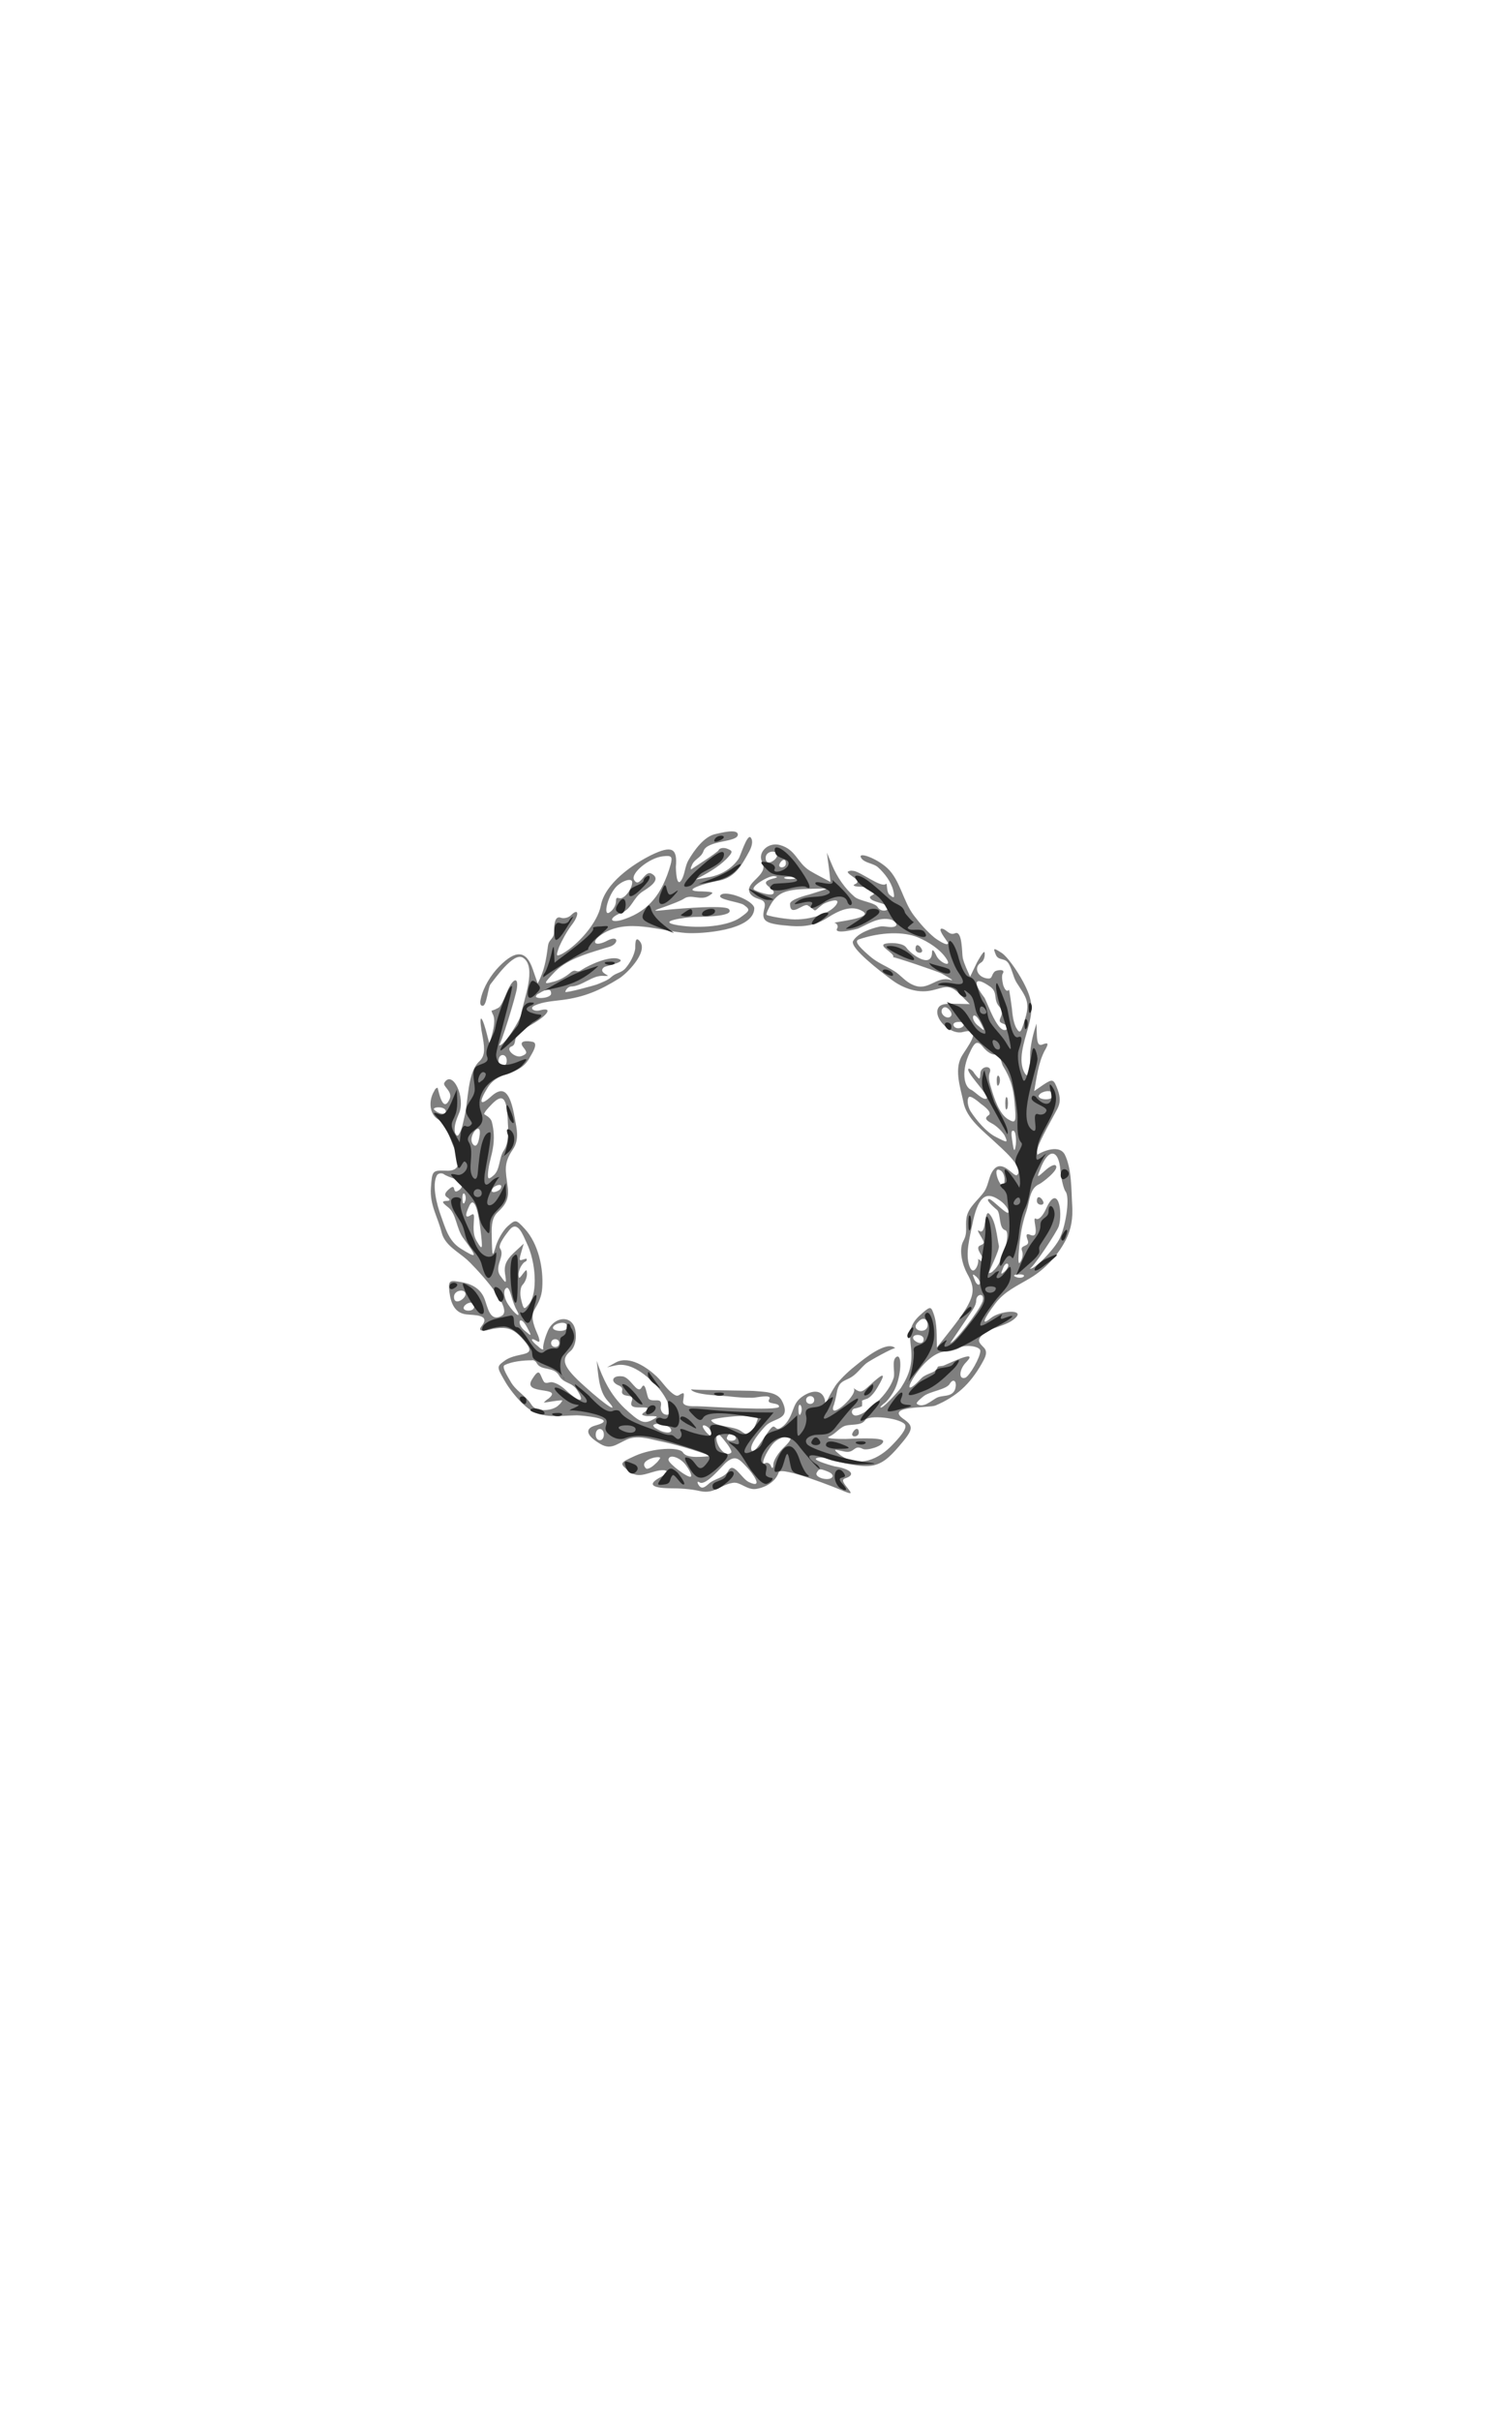 <svg xmlns="http://www.w3.org/2000/svg" xmlns:xlink="http://www.w3.org/1999/xlink" width="80" height="128" version="1.1"><g id="clubart"><g fill="#7F7F7F"><path d="M37.88,44.11c-.62,0.11-1.16,0.88-1.45,1.38c-.19,0.32-.19,0.75-.37,1.05c-.28,0.47-.3-.62-.3-.68c.09-1.01-.21-1.16-1.31-.63c-.98,0.49-2.44,1.49-2.66,2.67c-.18,0.93-1.23,2.09-2.03,2.54c-.34,0.17-.36,0.15-.17-.37c.13-.3,0.41-.82,0.64-1.12c.43-.54,0.41-.97-.02-.54c-.13,0.13-.38,0.19-.54,0.13c-.34-.13-.35,0.46-.35,0.64c.02,0.54-.28,0.44-.33,0.87c-.1,0.76-.19,1.29-.54,1.97l-.26-.75c-.34-1.01-.9-1.05-1.78-.15c-.44,0.45-.83,1.08-.97,1.7c-.02,0.09-.09,0.38,0.1,0.38c.21,0,0.28-.96,0.41-1.14c.21-.25,1.21-1.71,1.71-1.41c.79,0.47,0,2.35-.08,2.98c-.01,0.24-.95,1.79-1.18,1.65c.08,0.05,0.9-2.6,0.95-3.01c.08-.59-.17-.5-.4-.07c-.18,0.34-.28,0.73-.51,1.05c-.06,0.08-.46,0.24-.44,0.2c.02,0.05,0.03,0.1,0.05,0.15c.26,0.39-.06,1.21-.15,1.63l-.19-.73c-.28-.99-.39-.75-.17,0.36c.13,0.71,0.09,1.01-.17,1.27c-.64,0.57-.59,2.09-.78,2.87c-.08,0.31-.14,0.78-.34,1.04c-.08,0.1-.17-.1-.18-.14c-.07-.32,0.09-.71,0.21-1c.38-.84-.34-2.34-.77-1.63c-.11,0.19,0.46,0.45,0.28,0.86c-.38,0.85-.61-.58-.64-.6c-.08,0.02-.14,0.08-.17,0.17c-.34,0.54-.24,1.27,0.21,1.51c.44,0.24,0.65,1.14,0.87,1.58c.32,0.63,0.31,1.19-.49,1.13c-.69-.02-.71,0-.77,0.9c-.07,0.92,0.36,1.53,0.57,2.38c.17,0.66,0.84,0.99,1.33,1.42c.29,0.25,2.49,2.53,1.87,2.96c-.65,0.39-.76-.43-.93-.87c-.23-.61-.77-.84-1.39-.92c-.47-.09-.54-.02-.47,0.56c.07,0.56,0.27,1.1,0.89,1.17c.38,0.05,1.31-.01,0.82,0.61c-.35,0.42,0.44,0.19,0.62,0.15c.65-.1,1-.04,1.46,0.45c1.1,1.17-.12,0.69-.88,1.25c-.41,0.3-.41,0.32,0,1.03c.21,0.39,0.68,0.99,1.05,1.31c.8,0.77,1.73,0.56,2.77,0.54c.26,0,2.29,0.18,1.02,0.53c-.58,0.15-.54,0.5,0.13,0.92c.63,0.42,0.89,0.11,1.51-.17c.51-.23,1.1-.06,1.62,0.06c.98,0.2,1.91,0.48,2.85,0.82c-.36,0.01-1.29,0.16-1.5-.19c-.19-.32-1.61-.24-2.53,0.17c-.81,0.37-.84,0.39-.39,0.77c.48,0.45,0.94,0.18,1.5,0.04c.46-.12,0.86-.02,0.25,0.31c-.71,0.37-.54,0.58,0.47,0.6c.53,0,1.09,0.03,1.61,0.15c.75,0.16,1.06-.33,1.73-.44c.39-.07,0.75,0.41,1.25,0.32c.48-.08,1.01-.38,1.17-.87c.1-.36,3.14,0.85,3.49,1.01c.39,0.15,0.41,0.13,0.11-.24c-.24-.3-.26-.41-.04-.47c.54-.19,0.24-.49-.6-.62c-.04-.01-1.15-.31-.98-.42c.29-.19,1.24,0.21,1.58,0.27c.39,0.07,0.79,0.15,1.19,0.13c.71-.03,1.15-.51,1.59-1.01c.79-.92,0.83-1.08,0.26-1.48c-1.01-.71,1.39-.57,1.7-.71c1.1-.47,1.81-1.11,2.43-2.19c.12-.23,0.36-.56,0.17-.82C52,71.19,51.69,71,51.84,70.77c.4-.62,1.47-.56,1.95-1.13c.32-.39-.88-.32-1.37,0.08c-.51,0.43-.41,0.09,0.24-.77c.5-.66,1.17-.94,1.85-1.35c.8-.48,1.46-1.2,1.89-2.03c.29-.59,0.37-1.15,0.33-1.81c-.05-.81-.02-1.94-.39-2.69c-.35-.65-1.46-.01-1.45,0.01c-.01-.05-.02-.11-.02-.16c.02-.28,0.17-.62,1.07-2.26c.17-.32,0.17-.62,0.02-1.03c-.21-.56-.26-.58-.75-.26l-.49,0.34c.13-.71,0.21-1.46,0.54-2.11c.24-.41,0.21-.47-.06-.37c-.24,0.11-.32-.02-.34-.47l-.02-.62c-.16,0.49-.28,0.96-.33,1.48c-.02,0.17,0.04,1.68-.29,1.14c-.39-.65-.02-1.69,0.16-2.34c.29-1.06,0.28-1.49-.24-2.48c-.36-.67-.86-1.35-1.13-1.53c-.43-.28-.47-.28-.34,0.04c.12,0.37,0.44,0.21,0.64,0.44c.21,0.24,0.29,0.78,0.47,1.07c.47,0.74,0.74,1,0.47,1.89c-.24,0.8-.28,0.86-.49,0.5c-.15-.3-.19-.68-.22-1.01c-.01-.1-.14-1.03-.16-.99c-.09,0.13-.21,0.02-.3-.24c-.06-.24-.09-.54-.02-.62c.16-.27-.35-.17-.42-.11c-.24,0.21-.07,0.46-.52,0.35c-.45-.13-.58-.6-.21-.82c.13-.07,0.21-.3,0.19-.5c0-.27-.41,0.51-.41,0.5c-.12,0.25-.24,0.5-.36,0.75c-.14-.32-.31-.65-.39-.99c-.05-.23-.01-1.46-.4-1.31c-.32,0.14-.44-.2-.7-.24c-.27-.03,0.23,0.6,0.19,0.56c.04,0.06,0.09,0.13,0.13,0.19c.01,0.25-.69-.25-.71-.27c-.41-.34-.77-.75-1.09-1.17c-.58-.75-.73-1.89-1.42-2.52c-.56-.52-1.61-.9-1.37-.52c.19,0.27,0.63,0.26,0.88,0.48c.35,0.31,0.69,0.76,0.81,1.22c.09,0.41,0.06,0.45-.19,0.24c-.19-.16-.11-.65-.19-.58c-.25,0.25-1.39-.69-1.76-.69c-.1-.02-.19,0-.27,0.05c0,0.18,0.84,0.47,0.38,0.66c-.15,0.06-.02,0.13,0.3,0.13c.22,0.01,0.5,0.05,0.67,0.2c.25,0.23-.22,0.25-.17,0.38c.07,0.22,0.7,0.27,0.88,0.42c.28,0.23-.25,0.41-.46,0.1c-.13-.27-.97-.33-1.24-.57c-.51-.44-.92-1.04-1.18-1.66l-.28-.67c.07,0.52,0.14,1.03,0.19,1.55c-.36-.2-.74-.38-1.1-.6c-.67-.42-.72-1.11-1.56-1.35c-.64-.19-1.24,0.41-.94,0.92c.35,0.72-1.07,1.07-.62,1.68c.33,0.39,0.9,0.13,0.71,0.8c-.15,0.64,0.06,0.77,1.44,0.88c.73,0.05,1.31-.05,1.93-.45c.54-.34,1.25-.71,1.86-.32c.58,0.36-1.59,0.56-1.5,0.6c.13,0.04,0.21,0.19,0.13,0.3c-.19,0.34,1.03,0.04,1.12,0c.56-.25,1.08-.63,1.74-.47c.11,0.03,0.47,0.29,0.15,0.38c-.22,0.06-.51-.06-.76-.01c-.45,0.1-1.16,0.34-1.4,0.76c-.15,0.24,0.62,0.99,1.99,2.02c.55,0.42,1.25,0.71,1.95,0.63c.78-.09,1.04-.5,1.69,0.15l0.54,0.54l-.81-.02c-.62-.02-.83,0.06-.9,0.34c-.11,0.56,0.75,1.31,1.33,1.16c1.18-.31,0.17,0.87-.07,1.32c-.37,0.71-.04,1.64,0.11,2.36c.15,0.9,1.09,1.58,1.71,2.17c.21,0.21,1.57,1.33,1.13,1.71c-.15,0.13-.68-.74-1.14-.38c-.36,0.31-.33,0.86-.59,1.25c-.3,0.44-.85,0.82-.94,1.38c-.08,0.49,0.08,0.79-.17,1.24c-.26,0.48-.04,1.28,0.2,1.72c.54,0.95,0.41,1.38-1.11,3.29l-.49,0.62c-.02-.6,0.03-1.27-.19-1.83c-.13-.37-.19-.34-.73,0.15c-.55,0.51-.54,0.96-.45,1.68c.09,0.86-.07,1.42-.54,2.15c-.03,0.06-1.08,1.26-1.08,0.99c.05-.05,0.11-.1,0.16-.15c.15-.08,0.43-.43,0.6-.77c.34-.69,0.41-1.91,0.09-1.72c-.28,0.18-.05,0.83-.15,1.12c-.19,0.57-.62,1.06-1.07,1.44c-.25,0.21-.57,0.5-.9,0.54c-.21,0.03-.34-.23-.13-.36c.15-.03,0.29-.07,0.43-.13c.01-.1,0.01-.2,0-.3c.1-.04,0.2-.08,0.3-.11c.22-.13,0.39-.37,0.52-.59c.47-.79,0.36-.82-.41-.11c-.42,0.38-.48,0.43-.87,0.14c.35,0.27-1.27,1.75-1.06,0.98c.06-.13,0.15-.52,0.21-.86c.12-.43,0.29-.46,0.64-.63c.36-.18,0.58-.52,0.88-.78c.15-.13,1.49-.87,1.55-.81c-.44-.44-1.7,0.6-2.01,0.85c-.4,0.31-.77,0.65-1.09,1.04c-.1,0.12-.67,1.06-.55,1.15c-.05-.09-.07-.19-.07-.29c-.15-.6-.69-.51-1.11-.25c-.57,0.35-.5,0.72-.79,1.23c-.1,0.19-.26,0.37-.44,0.48c-.26,0.17-.26-.1-.41-.06c-.23,0.07-.91,1.44-1.11,1.29c-.25-.28,0.57-1.18,0.74-1.35c.43-.42,1.34-.29,0.86-1.27c-.24-.54-1.01-.51-1.51-.56c-.27-.02-3.3-.04-3.32-.09c.12,0.31,1.66,0.34,1.93,0.37c.44,0.05,0.89,0.09,1.34,0.08c.17,0,1.01-.2,0.88,0.06c-.22,0.33,0.51,0.16,0.51,0.41c0,0.25-3.94-.02-4.35-.02c-.16,0-.63,0.03-.72-.17c-.04-.08,0.1-.53-.01-.52c-.21,0.04-.23,0.22-.46,0.08c-.38-.24-.62-.67-.94-.97c-.5-.47-1.43-1.12-2.15-.74l-.47,0.26l0.49-.11c.64-.13,1.41,0.3,2.21,1.18c.62,0.71,0.86,1.59,0.36,1.42c-.15-.04-.26-.26-.21-.45c.08-.5-.42-.16-.64-.37c-.12-.12-.17-1.01-.39-.59c-.23,0.37-.58-.56-1.01-.6c-.56-.07-.66,0.3-.17,0.49c.33,0.17,0.03,0.31,0.21,0.46c.18,0.15,0.61-.02,0.45,0.38c-.18,0.49,0.68,0.22,0.86,0.36c.11,0.09-.38,0.25-.29,0.35c.11,0.05,0.24,0.07,0.36,0.06c.51,0,0.51,0.02,0.09,0.24c-.39,0.17-.6,0.08-1.39-.65c-.76-.73-1.15-1.55-1.48-2.51c.09,0.68,0.09,1.57,0.58,2.11c.66,0.73-.04,0.3-1.2-.75c-1.16-1.03-1.31-1.44-.75-1.89c.19-.17,0.3-.54,0.26-.95c-.08-1.01-1.15-.9-1.48-.09c-.17,0.39-.26,0.79-.24,0.9c.04,0.11-.09,0.08-.26-.09c-.41-.32-.45-.51-.09-.3c.17,0.11,0.19,0.04,0.09-.26c-.16-.38-.45-.96-.21-1.37c.23-.4,0.39-.7,0.42-1.18c.07-1.03-.2-2.32-.92-3.11c-.47-.51-.49-.51-.92-.13c-.23,0.21-.51,0.69-.62,1.05c-.17,0.6-.19,0.58-.21-.45c-.01-.44-.05-1.01,0.3-1.34c.45-.42,0.63-.73,0.54-1.38c-.11-.84-.23-1.22,0.28-1.96c.35-.52,0.2-1.1,0.09-1.68c-.24-1.38-.6-1.7-1.24-1.12c-.62,0.56-.68,0.32-.17-.49c.6-.92,1.68-.55,2.21-1.57c.06-.12,0.49-.73,0.17-.82c-.29-.07-.82-.09-.5,0.3c.21,0.26,0.19,0.34-.11,0.45c-.32,0.13-.89-.38-.53-.51c.24-.08,0.15-.34,0.26-.5c.18-.29,0.52-.5,0.81-.66c.9-.52,1.13-.94,0.43-.75c-.29,0.08-.6-.11-.26-.26c.44-.2,0.98-.23,1.45-.29c1.16-.15,1.98-.5,2.98-1.12c.41-.24,1.56-1.39,1.14-1.96c-.3-.4-.25,0.26-.26,0.37c-.06,0.37-.28,0.76-.52,1.04c-.22,0.25-.51,0.23-.75,0.46c-.19,0.18-.5,0.28-.73,0.38c-.14,0.06-1.73,0.49-1.7,0.4c.04-.15,0.17-.26,0.28-.28c.62,0,1.16-.64,1.8-.56c.06,0,0.12,0,0.17,0c.03-.05-.53-.21-.19-.47c.07-.05,1.09-.25,0.83-.4c-.44-.26-1.64,0.29-2.03,0.55c-.31,0.22-.27-.14-.64,0.19c-.25,0.2-.58,0.38-.9,0.45c-.49,0.13-.47,0.09,0.15-.56c.72-.72,1.93-1.01,2.89-1.31c.45-.15,0.48-.61-.09-.34c-.71,0.39-.98,0.11-.32-.32c1.33-.87,3.05-.16,4.46-.06c.75,0.05,3.56-.12,3.59-1.3c0-.41-1.5-.99-1.78-.71c-.24,0.24,0.99,0.36,1.22,0.52c.36,0.26,0.34,0.3-.21,0.69c-.64,0.43-2.06,0.58-3.26,0.39c-1.28-.21,0.44-.42,0.82-.44c.14-.01,2.26,0.02,1.86-.42c-.15-.15-1.33-.13-3.04,0.02c-1.07,0.11-1.07,0.11-.32-.15c.41-.15,0.86-.32,1.01-.43c.37-.24,0.86,0.13,1.28-.13c.32-.19,0.28-.21-.32-.24c-1.39,0,0.34-.48,0.76-.55c.94-.14,1.29-.79,1.72-1.58c.17-.32,0.19-.6,0.06-.73c-.18-.18-.54,1-.63,1.13c-.35,0.52-.92,0.85-1.53,0.97l-.75,0.13c.59-.31,1.17-.62,1.65-1.1c.34-.37,0.34-.41,0-.54c-.19-.06-.39-.02-.43,0.09c-.04,0.11-1.46,1.01-1.46,1.02c-.02-.07,0-.14,0.04-.2c.12-.36,0.49-.4,0.62-.77c.2-.6,1.82-.45,1.82-.88C39.02,43.8,38.05,44.08,37.88,44.11 M41.11,45.29c-.08,0.25-.6,0.54-.6,0.09C40.51,44.96,41.21,44.94,41.11,45.29 M35.48,45.74c-.45,1.57-1.18,2.43-2.4,2.86c-.83,0.3-.96-.04-.15-.34c.49-.21,0.58-.77,1.05-1.09c.27-.18,1.07-.63,0.51-.95c-.39-.25-.64,0.82-.94,0.32c-.21-.34,0.81-1.18,1.54-1.25C35.55,45.24,35.59,45.31,35.48,45.74 M41.58,45.67c0,0.28-.48,0.27-.32,0C41.36,45.47,41.58,45.36,41.58,45.67 M40.9,46.47c-.87,0.23,0.04,0.47,0.04,0.73c0,0.29-.95-.06-1.05-.15c-.17-.15,0.71-.71,1.05-.71C41.18,46.36,41.16,46.41,40.9,46.47 M42.08,46.47c-.15,0.04-.41,0.04-.54,0C41.24,46.34,42.34,46.34,42.08,46.47 M33.45,46.66c0,0.29-.28,0.73-.55,0.84c-.17,0.07-.31-.15-.31,0.17c0,0.21-.14,0.44-.3,0.56c-.41,0.34-.17-.77,0.28-1.29C32.89,46.58,33.45,46.41,33.45,46.66 M42.83,47.31c-.15,0.04-1.03,0.26-1.03,0.5c0,0.75,0.71-.06,0.94,0.08c.55,0.34,0.21,0.38,0.8-.06c.1-.08,0.98-.42,0.72,0c-.32,0.52-1.63,0.92-2.61,0.77c-.56-.06-1.03-.17-1.09-.21c-.04-.04,0.09-.34,0.28-.65c.39-.56,0.77-.71,2.14-.73l0.86-.02L42.83,47.31 M48.59,49.59c.54,0.23,1.16,0.62,1.49,1.13c.32,0.49-.36,0.2-.53-.16c-.17-.36-.24-.39-.24-.11c-.08,0.76-1.09,0.04-1.35-.32c-.17-.25-.7-.26-.96-.24c-.78,0.06,0.41,0.53,0.25,0.74c.02-.04,2.33,0.74,2.57,0.86c.47,0.26,0.69,0.41,0.47,0.34c-.76-.23-1.17,0.64-1.99,0.26c-.42-.18-.63-.51-.99-.73c-.47-.29-.91-.44-1.34-.83c-.6-.52-.75-.75-.54-.84C46.6,49.29,47.82,49.26,48.59,49.59 M52.42,52.21c.39,0.31,0.12,0.66,0.45,1.03c.42,0.45-.27,0.74,0.19,0.9c.19,0.06,0.3,0.19,0.24,0.28c-.47,0.43-1.08-1.47-1.22-1.66C51.42,51.91,51.59,51.61,52.42,52.21 M29.16,52.55c0,0.23-.71,0.31-.81,0.17c.02-.08,0.07-.14,0.16-.17C28.93,52.28,29.16,52.28,29.16,52.55 M50.3,53.76c-.19,0.19-.6-.13-.45-.39c.09-.13,0.21-.13,0.36,0.02C50.34,53.52,50.39,53.67,50.3,53.76 M51.89,54.1c.23,0.45,0.23,0.47-.09,0.19C51.27,53.92,51.47,53.3,51.89,54.1 M51.01,54.15c0,0.24-.41,0.32-.54,0.13C50.3,53.99,51.01,54.01,51.01,54.15 M52.08,55.46c.13,0.14,0.35,0.32,0.56,0.32c.34,0,0.31,0.43,0.45,0.64c.35,0.57,0.52,1.1,0.58,1.79c.11,1.14,0.09,1.23-.3,1.01c-.51-.28-.78-1.17-.93-1.68c-.07-.23-.17-.55-.08-.79c.19-.43-.49-.4-.49,0.04c-.02,0.34-.04,0.34-.32-.02c-.06-.12-.16-.2-.28-.25c-.3,0.07,1.08,1.41,0.94,1.58c-.18,0.13-.64-.37-.81-.45c-.45-.17-.51-1.1-.11-1.93C51.59,55.05,51.72,55,52.08,55.46 M26.81,56.1c0,0.4-.43,0.4-.43,0C26.38,55.71,26.81,55.7,26.81,56.1 M55.72,57.93c0,0.33-.89,0.24-.75,0C55.08,57.72,55.72,57.57,55.72,57.93 M26.87,59.39c.03,0.43,0.05,1.08-.21,1.46c-.28,0.4-.18,1.05-.58,1.35c-.26,0.22-.3,0.17-.24-.34c.05-.39,0.18-.75,0.24-1.14c.08-.45,0.06-.95-.06-1.39c-.07-.25-.39-.37-.4-.4c-.03-.08,0.3-.42,0.32-.44C26.59,57.78,26.83,57.99,26.87,59.39 M52.29,59c-.19,0.13-.15,0.24,0.17,0.41c.26,0.13,0.56,0.43,0.69,0.64c.19,0.41,0.17,0.41-.45,0.09c-.5-.24-1.04-.89-1.34-1.35c-.11-.17-.23-.55-.11-.75c.09-.15,0.61,0.31,0.63,0.33C52.34,58.7,52.46,58.9,52.29,59 M23.59,58.79c0,0.11-.15,0.15-.32,0.09c-.13-.04-.23-.12-.32-.21C22.95,58.52,23.59,58.52,23.59,58.79 M25.35,60.21c-.06,0.32-.17,0.47-.3,0.34C24.64,60.14,25.59,59.07,25.35,60.21 M53.75,60.53c-.06,0.43-.11,0.41-.19-.19c0-.03-.1-.49,0.01-.53C53.79,59.73,53.76,60.47,53.75,60.53 M56.11,61.93c.04,0.45,0.17,0.95,0.26,1.08c.24,0.26,0.06,1.68-.28,2.45c-.28,0.62-1.44,1.78-1.61,1.63c.1,0.1,1.46-1.96,1.54-2.23c.23-.76-.05-2.33-.68-.91c-.17,0.37-.38,0.58-.51,0.52c-.3-.21,0.27,1.05-.28,0.86c-.24-.11-.28-.04-.19,0.22c.2,0.45-.44,0.24-.28,0.62c.06,0.17,0.02,0.43-.11,0.6c-.17,0.28-.03-.99-.01-1.13c.07-.56,0.16-1.04,0.35-1.58c.17-.5,0.15-1.2,0.68-1.43c.15-.07,1.08-.77,0.87-.98c-.06-.09-.32,0.04-.56,0.26c-.43,0.39-.45,0.39-.28-.02C55.44,60.72,56.02,60.72,56.11,61.93 M53.15,62.36c0,1.11-.81-.81-.21-.45C53.06,61.97,53.15,62.19,53.15,62.36 M24.09,62.36c.41,0.15,0.47,0.43,0.15,0.62c-.35,0.21-.05-.48-.51-.06c-.21,0.19-.24,0.32-.04,0.43c.15,0.11,0.13,0.17-.09,0.17c-.24,0.02-.21,0.08,0.09,0.32c.48,0.35,0.43,1.16,0.86,1.7c.73,0.99,0.71,1.05-.19,0.49c-.63-.4-.8-1.09-1.04-1.75c-.19-.51-.49-1.61-.2-2.12c.06-.09,0.21-.13,0.34-.07C23.59,62.19,23.87,62.29,24.09,62.36 M26.49,62.87c-.1,0.16-.62,0.32-.43,0C26.15,62.7,26.66,62.53,26.49,62.87 M24.6,63.56c-.06,0.17-.13,0.11-.13-.13c-.02-.24,0.04-.37,0.11-.28C24.64,63.22,24.67,63.41,24.6,63.56 M53.36,64.1c0,0.27-.87-.69-1.03-.68c-.26,0.02,0.42,0.57,0.44,0.59c.19,0.25,0.07,0.96,0.42,1.06c.32,0.11-.15,1.76-.62,2.13c-.06,0.08-.15,0.13-.24,0.14c-.06-.02,0.58-1.23,0.52-1.45c-.1-.46-.16-1.31-.5-1.68c-.29-.31-.14,1.15-.53,0.9c-.27-.17,0.28,0.52,0.23,0.63c-.08,0.17-.35,0.08-.28,0.36c.04,0.15,0.27,0.42,0.24,0.58c-.06,0.04-.12,0.03-.17-.04c-.05-.02-.1-.04-.14-.07c.21,0.01-.16,1.1-.41,0.39c-.23-.64,0.03-1.54,0.15-2.17c.28-1.42,0.68-1.83,1.41-1.33C53.13,63.63,53.36,63.93,53.36,64.1 M25.42,65.02c.13,1.08,0.11,1.14-.17,0.67c-.27-.41-.18-.84-.17-1.28c.02-.42-.25,0.02-.39-.08c-.09-.06,0.1-.46,0.11-.48C25.03,63.26,25.27,63.75,25.42,65.02 M27.86,65.73c.51,1.05,0.58,2.64,0.15,3.22c-.28,0.34-.3,0.34-.43-.19c-.09-.32-.04-.69,0.06-.79c.17-.17,0.3-.53,0.22-.77c-.04-.11-.37,0.49-.4,0.37c-.08-.27,0.08-.62,0.27-.8c.13-.06,0.17-.12,0.12-.2c-.33,0.08-.43,0.22-.29-.27l0.15-.52l-.54,0.5c-.39,0.37-.51,0.67-.45,1.08c.09,0.54,0.06,0.56-.21,0.17c-.43-.51,0.23-1.07-.04-1.48c-.18-.18,0.38-.86,0.48-.99C27.39,64.51,27.67,65.33,27.86,65.73 M53.17,67.24c-.21,0.19-.24,0.17-.11-.13c.06-.21,0.19-.32,0.26-.26C53.39,66.92,53.32,67.09,53.17,67.24 M51.82,67.93c-.06,0.07-.19-.04-.26-.26c-.13-.3-.11-.32,0.11-.13C51.82,67.69,51.89,67.86,51.82,67.93 M54.16,67.52c-.06,0.07-.26,0.09-.41,0.02c-.17-.06-.11-.13,0.13-.13C54.11,67.39,54.24,67.45,54.16,67.52 M27.34,69.3c.28,0.49-.11,0.21-.45-.3c-.19-.28-.26-.65-.17-.8c.11-.17,0.21-.09,0.32,0.3C27.13,68.83,27.26,69.17,27.34,69.3 M24.62,68.51c-.08,0.25-.6,0.54-.6,0.09C24.02,68.19,24.72,68.15,24.62,68.51 M51.99,68.83c-.21,0.56-1.5,2.19-1.71,2.21c0,0,0.91-1.35,0.99-1.47c.13-.2,0.38-.51,0.38-.77C51.65,68.41,52.13,68.36,51.99,68.83 M25.09,69.11c0,0.31-.69,0.26-.54,0C24.66,68.91,25.09,68.76,25.09,69.11 M27.9,70.23c.24,0.45,0.24,0.47-.09,0.19C27.28,70.04,27.48,69.43,27.9,70.23 M49.08,70.08c0,0.54-1,0.3-.49-.17C48.82,69.65,49.08,69.73,49.08,70.08 M30.02,70.18c0,0.33-.89,0.24-.75,0C29.37,69.98,30.02,69.82,30.02,70.18 M48.87,70.83c0,0.35-.43,0.18-.54,0C48.19,70.54,48.87,70.53,48.87,70.83 M29.59,71.04c0,0.28-.43,0.27-.43,0C29.16,70.77,29.59,70.76,29.59,71.04 M51.87,71.45c0,0.34-.56,1.31-.79,1.42c-.38,0.13-.34-.45,0.06-.84c.7-.74-1.12,0.19-1.25,0.21c-.44,0.06-.15,0-.42,0.27c-.09,0.09-.53,0.19-.71,0.38c-.64,0.69-.86,0.67-.39-.08c.54-.82,1.16-1.31,1.67-1.33c.24,0,0.56-.09,0.73-.19C51.07,71.09,51.87,71.21,51.87,71.45 M28.41,72.12c.24,0.4,0.9,0.14,1.18,0.65c.23,0.42,0.67,0.32,0.94,0.75c.45,0.69,0.15,0.69-.6,0c-.19-.18-.45-.36-.71-.41c-.14-.03-.35,0.12-.45-.04c-.22-.35-.19-.81-.62-.11c-.55,0.86,1.68,0.34,0.88,1.01c-.1,0.06-.18,0.13-.26,0.22c0,0.01,0.99-.17,0.98-.11c-.04,0.09-.11,0.17-.19,0.24c-.29,0.31-1.19,0.4-1.44-.02c-.31-.5-.84-.72-1.13-1.27c-.05-.1-.47-.73-.3-.82c.38-.2,1.01-.26,1.44-.26C28.22,71.92,28.35,71.99,28.41,72.12 M50.52,73.52c-.2,0.41-.67,0.24-.99,0.43c-.24,0.13-.7,0.56-1.02,0.3c-.08-.07,0.41-.44,0.36-.4c.31-.26,1.23-.35,1.39-.67C50.47,72.85,50.67,73.11,50.52,73.52 M43.08,74.05c0,0.28-.43,0.27-.43,0C42.66,73.78,43.08,73.77,43.08,74.05 M42.38,74.74c-.06,0.17-.13,0.11-.13-.13c-.02-.24,0.04-.37,0.11-.28C42.42,74.4,42.44,74.59,42.38,74.74 M40.09,75.04c0,0.06-.11,0.3-.21,0.54c-.21,0.39-.28,0.39-.71,0.09c-.36-.24-1.34-.2-1.54-.54C37.54,75.01,40.09,74.71,40.09,75.04 M47.86,75.32c.15,0.15-.06,0.5-.62,1.08c-.72,0.77-1.79,1.28-2.78,0.56c-.39-.32-.39-.32,0.19-.19c.6,0.14,0.5-.4,1.01-.13c.2,0.1,1.07-.14,1.07-.41c0-.24-1.83-.12-1.98-.12c-.07,0-1.16,0.01-.89-.12c.31-.13,0.48-.38,0.75-.53c.33-.18,0.94,0,1.17-.35C45.95,74.83,47.52,74.98,47.86,75.32 M35.48,75.56c.17,0.28-.32,0.28-.75,0c-.09-.03-.14-.09-.17-.17C34.69,75.2,35.39,75.38,35.48,75.56 M37.6,75.67c.06,0.11,0.08,0.21,0.04,0.32c-.13-.09-.25-.19-.34-.32C36.96,75.22,37.46,75.38,37.6,75.67 M31.95,75.88c0,0.4-.43,0.39-.43,0C31.52,75.49,31.95,75.48,31.95,75.88 M38.69,76.83c-.38,0.34-.98-.64-.72-.97c.06-.08,0.42,0.41,0.38,0.36C38.59,76.5,38.74,76.78,38.69,76.83 M38.91,75.99c.17,0.29-.6,0.29-.43,0C38.61,75.73,38.78,75.73,38.91,75.99 M41.5,76.53c-.3,0.28-.56,0.69-.58,0.9c0,0.24-.06,0.28-.13,0.11c-.04-.13-.19-.21-.3-.15c-.28,0.17,0.02-.58,0.41-1.03C41.3,75.9,42.36,75.73,41.5,76.53 M34.67,77.43c-.19,0.19-.41,0.3-.49,0.24c-.45-.45,0.76-.71,0.75-.55C34.86,77.24,34.78,77.34,34.67,77.43 M36.32,77.54c.19,0.26,0.3,0.52,0.23,0.56c-.11,0.11-1.16-.67-1.18-.88C35.37,76.87,36.02,77.08,36.32,77.54 M39.55,77.64c.23,0.24,0.91,1.15,0.07,0.75c-.39-.19-.8-1.08-1.07-.62c-.2,0.41-.72,0.41-1.05,0.71c-.28,0.26-.41,0.26-.54,0.06c-.09-.15-.06-.21,0.06-.13c.32,0.2,1.2-.88,1.38-1.04C38.92,76.92,39.11,77.17,39.55,77.64 M43.81,77.84c.47,0.19,0.21,0.49-.3,0.36c-.24-.07-.36-.19-.3-.3C43.34,77.67,43.38,77.67,43.81,77.84"/><path d="M48.44,50.19c0,0.27,0.48,0.27,0.32,0C48.66,49.99,48.44,49.87,48.44,50.19"/><path d="M52.74,57.2c0,0.24,0.06,0.3,0.13,0.13c.06-.15,0.04-.34-.02-.41C52.79,56.83,52.72,56.96,52.74,57.2"/><path d="M53.19,58.36c0,0.3,0.04,0.41,0.11,0.26c.04-.13,0.04-.39,0-.54C53.24,57.95,53.19,58.06,53.19,58.36"/><path d="M54.86,63.52c0,0.27,0.48,0.27,0.32,0C55.09,63.32,54.86,63.2,54.86,63.52"/><path d="M45.12,75.77c-.16,0.27,0.32,0.27,0.32,0C45.44,75.46,45.22,75.57,45.12,75.77"/></g><g fill="#282828"><path d="M37.81,44.4c-.06,0.13,0.02,0.15,0.19,0.09C38.69,44.22,37.99,44.05,37.81,44.4"/><path d="M41.04,45.16c.13,0.26,0.64,0.25,0.68,0.46c.05,0.25-.3,0.43-.49,0.47c-.19,0.04-.32,0-.24-.13c.06-.11-.06-.26-.3-.32c-.51-.13-.54-.06-.09,0.37c.4,0.45,1.05,0.17,1.5,0.46c.42,0.27-1.07,0.23-1.18,0.29c-.47,0.3,0.09,0.45,0.84,0.24c.39-.11,0.79-.15,0.88-.09c.39,0.24,0.17-.28-.47-1.16C41.54,44.88,40.79,44.49,41.04,45.16"/><path d="M37.1,45.82c-.9,0.77-1.18,1.25-.58,1.03c.26-.13,0.33-.49,0.62-.68c.31-.2,1.04-.46,1.15-.87C38.39,44.88,38.02,45,37.1,45.82"/><path d="M38.67,45.99c-.53,0.34-1.13,0.54-1.71,0.77c.67-.11,1.4-.19,1.93-.67C39.37,45.63,39.27,45.56,38.67,45.99"/><path d="M34.06,46.55c0,0.24-.6,0.29-.73,0.54c-.17,0.49,0.17,0.39,0.73-.21c.08-.09,0.33-.34,0.31-.5C34.35,46.22,34.06,46.44,34.06,46.55"/><path d="M44.02,46.53c.28,0.52-1.05-.1-.86,0.24c.07,0.11,1.01,0.32,0.67,0.51c-.46,0.25-1.05,0.06-1.54,0.33c-.36,0.24-.34,0.26,0.19,0.13c.41-.09,0.56-.04,0.47,0.11c-.28,0.44,0.57-.07,0.62-.11c.26-.2,1.08-.57,1.26-.06c.04,0.15,0.15,0.24,0.21,0.17C45.28,47.61,44.01,46.51,44.02,46.53"/><path d="M45.41,46.66c.33,0.38,0.84,0.51,1.2,0.92c.32,0.37,0.46,0.89,0.78,1.21c.6,0.6,1.86,1.05,1.56,0.56c-.17-.34-.77-.04-.92-.26c-.04-.06,0.31-.28,0.33-.33c-.02,0.08-.46-.42-.48-.49c-.1-.38-.37-.39-.65-.58c-.33-.21-1.54-1.52-1.96-1.36C45.16,46.38,45.43,46.68,45.41,46.66"/><path d="M34.98,47.2c-.3,0.73,0.06,0.84,0.66,0.19c.24-.26,0.3-.37,0.09-.21c-.3,0.21-.36,0.19-.45-.13C35.22,46.72,35.15,46.75,34.98,47.2"/><path d="M39.93,47.28c.23,0.19,0.58,0.34,0.75,0.32c.3,0,0.3-.02,0.02-.13c-.17-.06-.51-.22-.75-.32C39.52,46.96,39.52,46.96,39.93,47.28"/><path d="M32.67,47.86c-.09,0.13-.11,0.28-.04,0.34C33.24,48.82,33.27,46.81,32.67,47.86"/><path d="M34.1,48.19c-.21,0.41-.15,0.49,0.66,0.82l0.9,0.34c-.41-.33-1.09-.76-1.22-1.29C34.36,47.8,34.3,47.84,34.1,48.19"/><path d="M36.2,48.27c-.06,0.04-.12,0.09-.18,0.13c-.03,0.04,0.61,0.19,0.61-.13C36.63,47.93,36.38,48.16,36.2,48.27"/><path d="M37.17,48.27c-.18,0.29,0.53,0.19,0.64,0C37.97,47.95,37.27,48.07,37.17,48.27"/><path d="M45.84,48.27c0,0.23-1.19,0.85-1.07,0.86c.51,0,1.14-.37,1.55-.66C46.98,48.01,45.84,47.95,45.84,48.27"/><path d="M43.1,48.59c-.34,0.41-.06,0.41,0.47,0c.3-.24,0.34-.32,0.11-.32C43.51,48.29,43.25,48.42,43.1,48.59"/><path d="M30.1,48.72c-.09,0.13-.28,0.17-.45,0.11c-.4-.16-.32,0.59-.29,0.79c.06,0.36,0.55-.44,0.58-.49c.01-.01,0.41-.65,0.39-.65C30.22,48.53,30.15,48.61,30.1,48.72"/><path d="M31.38,49.09c.19,0.24-1.83,1.64-2.04,1.83l-.02-.52c-.02-.45-.04-.43-.17,0.15c-.09,0.36-.24,0.77-.32,0.9c-.07,0.07-.1,0.16-.08,0.25c-.05-.04,2.36-1.55,2.37-1.46c-.04-.13,0.24-.47,0.58-.75c.6-.52,0.6-.54,0.11-.49C31.53,49,31.34,49.05,31.38,49.09"/><path d="M50.25,50.36c.09,0.34,0.28,0.8,0.43,1.03c.43,0.62,0.36,0.75-.32,0.62c-.34-.06-.66-.04-.73,0.08c-.02,0.03,0.94,0.03,1.05,0.34c.1,0.3,0.62,0.47,0.39,0.07c-.11-.17-.06-.17,0.19,0.04c.34,0.27,0.26,0.73,0.45,1.11c.02,0.05,0.65,1.12,0.35,1.02c-.66-.16-.76-1.25-1.46-1.48L50.1,53c.54,0.77,1.08,1.53,1.78,2.16c.87,0.78,1.44,0.87,1.69,2.12c.12,0.55,0.21,1.1,0.26,1.66c.03,0.39-.08,1.2,0.21,1.5c.17,0.17-.47,0.77-.28,1.16c.13,0.22,0.21,0.62,0.21,0.9c.01,0.11-.01,0.22-.04,0.33c.03-.04-1.05-1.7-.71-.59c.16,0.53-.26,0.24-.3,0.48c.04,0.04,0.07,0.08,0.11,0.13c.13,0.08,0.26,0.3,0.26,0.47c.07,0.67,0.17,1.36,0.09,2.03c-.05,0.46-.58,1.19-.46,1.6c.03,0.09,0.28-.38,0.23-.28c.17-.28,0.28-.32,0.41-.13c.08,0.14,0.31-.93,0.32-.99c.06-.5,0.11-1.1,0.32-1.57c.27-.49,0.27-1.08,0.44-1.61c.05-.14,0.64-1.4,0.76-1.36c-.08,0.03-.16,0.08-.22,0.15c-.39,0.3-.41,0.28-.28-.54c.19-.99,1.43-2.13,0.79-3.12c-.17-.24-.19-.17-.09,0.26c.15,0.65-.24,0.84-.73,0.34c-.06-.1-.13-.15-.23-.14c-.34,0.38,0.94,0.55,0.7,0.85c-.06,0.13-.26,0.17-.39,0.13c-.45-.2,0.08,1.09-.32,0.84c-.82-.55,0.18-3.02,0.26-3.72c.03-.21-.19-.97-.28-.43c-.02,0.11-.32,1.97-.5,1.44c-.16-.45-.29-.93-.24-1.41c.02-.18,0.39-.98-.01-.8c-.36,0.11-.49-1.28-.58-1.57c-.03-.1-.49-1.34-.54-1.29c-.23,0.23,0.59,2.47,0.66,2.95c.13,0.62,0.11,0.67-.11,0.3c-.24-.44-.62-.76-.89-1.17c-.22-.35-.09-.7-.38-1.08c-.23-.33-.28-.92-.51-1.19c-.14-.17-.3-.09-.43-.29c-.16-.23-.26-.51-.34-.78C50.49,49.71,50.02,49.37,50.25,50.36 M52.16,53.43c.16,0.27-.32,0.28-.32,0C51.84,53.12,52.06,53.23,52.16,53.43 M52.91,55.39c0,0.13-.09,0.15-.21,0.09c-.16-.1-.32-.62,0-.43C52.82,55.11,52.91,55.28,52.91,55.39 M53.98,63.54c0,0.27-.48,0.26-.32,0C53.76,63.34,53.98,63.22,53.98,63.54"/><path d="M46.91,50.08c0,0.15,1.35,0.8,1.44,0.69c.13-.13-.6-.64-1.03-.71C47.1,50.01,46.91,50.04,46.91,50.08"/><path d="M32.09,51c.15,0.06,0.34,0.04,0.41-.02c.09-.07-.04-.13-.28-.11C31.98,50.87,31.92,50.94,32.09,51"/><path d="M49.4,51.18c.47,0.36,1.03,0.43,0.84,0.11c-.09-.13-1.08-.28-1.09-.39C49.2,51.02,49.28,51.11,49.4,51.18"/><path d="M31.06,51.28c-.79,0.22-1.53,0.7-2.25,1.1c.53-.11,1.04-.2,1.54-.41c.55-.23,1.01-.58,1.31-.88C31.62,51.09,31.36,51.18,31.06,51.28"/><path d="M46.7,51.37c0,0.04,0.15,0.15,0.34,0.21c.17,0.06,0.26,0.04,0.19-.09C47.1,51.28,46.7,51.2,46.7,51.37"/><path d="M27.98,52.21c-.15,0.58,0.02,0.75,0.39,0.34c.26-.26,0.26-.34,0.02-.56C28.17,51.8,28.09,51.84,27.98,52.21"/><path d="M26.65,52.94c-.18,0.47-.36,0.96-.45,1.46c-.08,0.43-.59,1.05-.43,1.48c.17,0.38-.42,0.38-.59,0.55c-.28,0.28-.01,0.94-.07,1.29c-.06,0.38-.39,0.6-.45,0.98c-.05,0.31,0.37,0.63,0.3,0.75c-.09,0.13-.21,0.17-.32,0.11c-.11-.06-.21,0.11-.26,0.36l-.06,0.5l-.3-.52c-.28-.53,0-.61,0.12-1.09c.09-.38,0.04-.8,0.03-1.18l-.3,0.71c-.24,0.54-.41,0.69-.66,0.58c-.32-.11-.34-.09-.02,0.26c.35,0.41,0.62,0.91,0.81,1.4c.07,0.18,0.15,1.11,0.26,1.19c.1,0.08,0.24-.4,0.34-.33c.33,0.22-.06,0.77-.41,0.7c-.43-.09-.43-.07,0.04,0.41c.34,0.34,0.76,0.72,0.96,1.17c.18,0.42,0.12,0.83,0.41,1.23c.3,0.39,0.3,0.39,0.32-.17c0-.75,0.86-.88,0.86-1.63l-.02-.58c-.15,0.28-.49,1.18-.86,1.18c-.44,0,0.44-1.5,0.54-1.5c-.19,0.03-.34,0.12-.47,0.26c-.4,0.4-.36-.11-.32-.43c.02-.19,0.43-2.19,0.28-2.19c-.55,0-.61,1.9-.66,2.23c-.06,0.43-.29,0.19-.35-.09c-.1-.48,0.16-1.21-.13-1.64c-.18-.31,0.36-.64,0.53-.79c.28-.25,0.23-.52,0.11-.84c-.26-.8,0.32-1.66,1.29-1.91c.36-.09,0.79-.34,0.94-.54c.28-.32,0.26-.35-.13-.2c-.86,0.37-1.24,0.26-1.28-.3c-.02-.3,0.95-3.65,0.83-3.65C26.95,52.14,26.69,52.86,26.65,52.94 M25.54,57.13c-.06,0.04-.12,0.08-.18,0.13c-.17,0.03,0.05-.78,0.33-.49C25.73,56.83,25.67,57,25.54,57.13 M25.49,63.11c0,0.28-.43,0.27-.43,0C25.07,62.83,25.49,62.82,25.49,63.11"/><path d="M27.79,53.15c-.2,0.15-.25,0.84-.4,1.09c-.08,0.13-1.03,1.23-.9,1.32c.06,0.06,1.51-1.36,1.69-1.48c.04-.02,0.72-.4,0.35-.42c-.29-.02-1.08-.24-.39-.5c.13-.07,0.15-.13,0.02-.13C28.02,53,27.85,53.07,27.79,53.15"/><path d="M54.43,53.35c0,0.24,0.06,0.3,0.13,0.13c.06-.15,0.04-.34-.02-.41C54.47,52.98,54.41,53.11,54.43,53.35"/><path d="M54.21,54.21c0,0.24,0.06,0.3,0.13,0.13c.06-.15,0.04-.34-.02-.41C54.26,53.84,54.19,53.97,54.21,54.21"/><path d="M50.02,54.29c.11,0.18,0.32,0.32,0.32,0C50.34,54.03,49.87,54,50.02,54.29"/><path d="M52.01,56.85c-.09,0.28-.06,0.67,0.04,0.86c.12,0.27,1.25,2.26,1.24,2.28c.19-.2-.6-1.46-.69-1.7c-.07-.18-.55-1.65-.5-1.69C52.05,56.67,52.02,56.76,52.01,56.85"/><path d="M26.8,58.59c0,0.17,0.09,0.47,0.19,0.65c.26,0.39,0.26,0.04,0-.54C26.86,58.42,26.8,58.38,26.8,58.59"/><path d="M26.89,60.08c.04,0.14-.17,1.19-.32,1.1c.1-.04,0.2-.11,0.28-.19c.41-.32,0.49-.99,0.13-1.23C26.8,59.67,26.78,59.77,26.89,60.08"/><path d="M56.12,62.16c0,0.17,0.11,0.26,0.21,0.19C56.92,62.06,56.12,61.48,56.12,62.16"/><path d="M23.87,63.6c.05,0.41,0.36,0.76,0.55,1.11c.17,0.33,0.18,0.71,0.35,1.03c.21,0.38,0.56,0.66,0.7,1.08c.03,0.09,0.25,1.12,0.53,0.65c.19-.35,0.36-1.46,0.19-1.18c-.28,0.41-.84,0.11-1.09-.62c-.17-.46-.9-1.7-.71-2.19C24.43,63.28,23.81,63.23,23.87,63.6"/><path d="M55.48,64.07c0,0.38-.43,0.31-.43,0.73c0,0.45-.33,0.72-.55,1.07c-.31,0.49-.51,1.04-.73,1.58c.23-.2,0.45-.4,0.68-.6c.17-.15,0.34-.29,0.47-.48c.17-.22-.03-.29,0.12-.53c.31-.5,0.61-.87,0.74-1.46C55.88,63.89,55.48,63.51,55.48,64.07"/><path d="M51.24,64.72c0,0.34,0.04,0.47,0.11,0.26c.04-.19,0.04-.49,0-.64C51.28,64.2,51.24,64.35,51.24,64.72"/><path d="M52.14,65.06c0,0.89-.57,2.6-.11,3.38c.17,0.32,0.02,0.64-.75,1.61c-.26,0.33-.52,0.66-.82,0.95c-.09,0.09-.7,0.48-.42-.01c.11-.15,0.02-.13-.21,0.06c-.26,0.21-.3,0.34-.13,0.39c.77,0.29,2.39-.97,3.06-1.29c.79-.41,1.11-.71,0.43-.45c-.26,0.11-.3,0.06-.17-.17c.1-.14-1,0.67-1.14,0.58c-.13-.13,0.64-1.13,0.72-1.24c.33-.47,0.85-.81,0.88-1.41c.02-.54,0-.56-.26-.22c-.06,0.08-.3,0.41-.45,0.36c-.15-.04,0.12-.32,0.08-.37c-.11,0.02-.2,0.07-.27,0.16c-.36,0.3-.39,0.28-.24-.22c.21-.67,0.17-2.32-.06-2.75C52.16,64.22,52.12,64.46,52.14,65.06 M52.69,68.14c0,0.24-.41,0.32-.54,0.13C51.99,67.98,52.69,68,52.69,68.14"/><path d="M56.23,65.28c-.09,0.13-.11,0.26-.04,0.32c.04,0.07,0.15-.04,0.21-.24C56.55,65,56.42,64.93,56.23,65.28"/><path d="M27.14,66.48c-.21,0.19-.15,1.81,0.06,2.32c.13,0.3,0.19-.02,0.19-1.03C27.42,66.33,27.4,66.2,27.14,66.48"/><path d="M55.33,66.59c-.26,0.13-.51,0.36-.58,0.51c-.06,0.19,0.15,0.11,0.51-.17C56.12,66.31,56.14,66.2,55.33,66.59"/><path d="M23.78,68.07c0,0.11,0.11,0.15,0.21,0.09C24.55,67.88,23.78,67.67,23.78,68.07"/><path d="M24.57,68.18c.06,0.24,0.66,1.25,0.86,1.31c.43,0.15-.02-1.05-.53-1.4C24.45,67.79,24.42,67.82,24.57,68.18"/><path d="M26.14,68.2c0,0.11,0.11,0.32,0.21,0.5c.03,0.09,0.09,0.15,0.17,0.16C26.96,68.53,26.14,67.78,26.14,68.2"/><path d="M28.02,69.02c-.13,0.28-.32,0.47-.43,0.41c-.11-.08-.09,0.07,0.09,0.32c.41,0.67,0.5-.36,0.6-.69C28.51,68.33,28.34,68.31,28.02,69.02"/><path d="M50.96,69.49c-.28,0.34-.26,0.37,0.09,0.09c.04-.03,0.41-.3,0.35-.42C51.32,68.97,50.92,69.55,50.96,69.49"/><path d="M48.99,69.47c-.17,0.17,0.1,0.41,0.14,0.56c.08,0.26,0,0.58-.11,0.81c-.19,0.39-.76,0.26-.67,0.62c.05,0.26-.17,1.66-.38,1.75c.03-.03,0.05-.06,0.08-.1c.48-.69,1.19-1.36,1.35-2.21C49.52,70.27,49.25,69.23,48.99,69.47"/><path d="M26.27,69.75c-.34,0.07-.66,0.26-.73,0.43c-.09,0.24,0,0.26,0.3,0.13c.24-.09,0.6-.15,0.83-.15c.54,0.02,1.19,0.79,1.43,1.22c.11,0.19,0,0.38,0.18,0.52c.45,0.33,1.04,0.38,1.42,0.82c.06,0.08,0.12,0.16,0.19,0.23c-.28-.16-.32-.98-.12-1.23c.41-.51,0.86-.86,0.43-1.52c-.03-.16-.09-.21-.2-.16c-.01,0.16-.03,0.32-.07,0.48c-.13,0.25-.33,0.09-.29,0.48c0,0.21-.11,0.37-.28,0.32c-.15-.02-.41,0.04-.56,0.17c-.35,0.32-.84-.65-.98-.83c-.06-.08-.31-.46-.46-.46c-.3,0-.04-.62-.32-.62C26.95,69.6,26.61,69.67,26.27,69.75"/><path d="M48.09,70.44c-.09,0.13-.11,0.26-.04,0.32c.04,0.06,0.15-.04,0.21-.24C48.41,70.16,48.28,70.09,48.09,70.44"/><path d="M50.44,72.14c-.17,0.29-.96,0.09-.96,0.47c0,0.09-.73,0.41-.88,0.54c-.79,0.71-.69,0.82,0.36,0.39c.5-.2,0.95-.61,1.33-.98c.15-.14,0.32-.3,0.41-.49C50.85,71.8,50.5,72.02,50.44,72.14"/><path d="M34.28,72.72c0,0.13,0.17,0.37,0.39,0.51C35,73.51,35,73.51,34.7,73.1c-.17-.24-.34-.47-.36-.52C34.3,72.54,34.28,72.59,34.28,72.72"/><path d="M30.42,73.21c0,0.3,0.72,0.71,0.62,0.95c-.08,0.18-.85-.38-.9-.41c-.81-.54-1.09-.45-.41,0.13c.36,0.3,0.54,0.39,0.86,0.43c.09,0-.04,0.09-.28,0.19c-.07,0.02-.14,0.06-.19,0.12c.04-.1,1.78,0.15,1.95,0.47c.12,0.24-.17,0.41,0.06,0.69c.22,0.25,0.62,0.42,0.94,0.29c.69-.24,1.35-.15,3.08,0.41c1.48,0.47,1.54,0.52,1.26,0.9c-.56,0.76-.55-.31-1.13-.29c-.12,0.01,0.12,0.42,0.1,0.37c.45,0.86,0.75,0.9,1.48,0.28c.07-.07,0.96-.8,0.51-.87c-.48-.08-.52-.17-.56-.7c-.04-.41,1.09-.45,1.24-.04c.11,0.26,0.04,0.32-.23,0.21c-.34-.11-.34-.11-.04,0.13c.44,0.34,0.71,1.01,1.07,1.44c.15,0.18,0.41,0.55,0.67,0.58c.1,0.01,0.45-.23,0.33-.32c-.11,0-.22-.04-.31-.11c-.11-.18,0.18-.53-.13-.63c-.47-.17,0.32-1.33,0.96-1.4c.45-.06,0.71,0.18,0.96,0.53c.06,0.08,1.04,1.29,1.05,1.11c-.05-.11-.13-.2-.25-.26c-.62-.47-.28-.58,0.66-.24c.47,0.17,1.28,0.3,1.82,0.28c.81-.02,0.86-.04,0.21-.11c-1.03-.11-2.98-.71-3.13-.97c-.2-.31,0.28-.47,0.49-.48c.53-.02,0.74,0.01,1.09-.48c.26-.32,0.62-.77,0.81-.97c.04-.04,0.37-.34,0.31-.46c-.07-.15-2.45,1.87-1.63,0.68c.02-.02,0.43-.83,0.28-.76c-.41,0.19-.38,0.47-.92,0.53c-.33,0.04-.56,0.08-.47,0.45c.06,0.21-.02,0.58-.17,0.8c-.28,0.39-.3,0.36-.3-.22v-.6c-.23,0.21-.46,0.45-.72,0.63c-.25,0.18-.68,0.2-.89,0.39c-.25,0.22-.17,0.56-.52,0.76c-.92,0.5-.88,0.13,0.11-1.03l0.77-.9c-1.1,0-2.18-.03-3.28-.13c-1.33-.13-1.37-.13-.98,0.26c.28,0.3,0.43,0.34,0.53,0.15c.33-.53,2.51-.02,3.08,0.04l-.39,0.49c-.48,0.59-.74,0.29-1.35,0.02c-.17-.08-1.17-.43-.94,0.13c.09,0.26,0,0.32-.39,0.24c-.28-.04-.71-.17-.92-.26c-.28-.11-.36-.09-.26,0.08c.06,0.13,0.04,0.28-.09,0.37c-.16,0.09-.25-.21-.46-.2c-.27,0.01-.58-.15-.83-.25c-.5-.2-1.53-.49-1.84-.97c-.04-.09-.24-.13-.41-.04c-.37,0.12-.97-.54-1.18-.75C31.22,73.84,30.42,73.2,30.42,73.21 M33.63,75.6c0,0.24-.45,0.24-.83,0C32.44,75.36,33.63,75.28,33.63,75.6"/><path d="M33.29,73.75c.13,0.13,0.47,0.54,0.69,0.54c.1,0-.35-.54-.34-.54c-.14-.15-.45-.54-.69-.54C32.8,73.21,33.3,73.76,33.29,73.75"/><path d="M45.84,73.53c-.35,0.45,0.16,0.29,0.3,0c.06-.11,0.08-.21,0.04-.32C46.05,73.3,45.94,73.4,45.84,73.53"/><path d="M37.87,73.79c.15,0.06,0.34,0.04,0.41-.02c.09-.06-.04-.13-.28-.11C37.77,73.66,37.7,73.73,37.87,73.79"/><path d="M47.25,74.11c-.01,0.01-.34,0.45-.28,0.52c.09,0.09,0.7-.11,0.79-.13c.49-.11,0.58-.17,0.28-.19c-.34-.02-.45-.13-.36-.34C47.88,73.49,47.62,73.58,47.25,74.11"/><path d="M27.53,74.07c.11,0.18,0.32,0.32,0.32,0C27.85,73.81,27.38,73.78,27.53,74.07"/><path d="M35.35,74.31c.09,0.6,0,0.82-.32,0.71c-.21-.11-.46,0.09-.24,0.27c.19,0.15,0.6,0.11,0.83,0.2c.43,0.15,0.43-.88,0-1.25C35.37,74.03,35.32,74.05,35.35,74.31"/><path d="M45.86,74.61c.01-.01-.46,0.54-.3,0.54c.23,0,0.54-.39,0.66-.54C46.83,73.92,46.53,73.92,45.86,74.61"/><path d="M34.21,74.59c-.14,0.36,0.26,0.2,0.39,0.06C34.9,74.32,34.39,74.16,34.21,74.59"/><path d="M28.06,74.59c0,0.04,0.19,0.13,0.43,0.19c.24,0.07,0.39,0.02,0.3-.09C28.69,74.5,28.06,74.42,28.06,74.59"/><path d="M29.31,74.87c.15,0.06,0.34,0.04,0.41-.02c.09-.07-.04-.13-.28-.11C29.2,74.74,29.13,74.8,29.31,74.87"/><path d="M35.99,75.04c0,0.04,0.21,0.21,0.49,0.34c.43,0.24,0.45,0.24,0.17-.09C36.37,74.95,35.99,74.8,35.99,75.04"/><path d="M42.95,76.22c-.17,0.29,0.6,0.29,0.43,0C43.25,75.97,43.08,75.96,42.95,76.22"/><path d="M43.7,76.44c0,0.11,0.32,0.21,0.71,0.19c.58,0,0.62-.04,0.26-.19C44.06,76.18,43.7,76.18,43.7,76.44"/><path d="M45.37,76.37c.15,0.06,0.34,0.04,0.41-.02c.09-.07-.04-.13-.28-.11C45.26,76.24,45.2,76.31,45.37,76.37"/><path d="M41.41,76.69c-.13,0.15-.3,0.5-.36,0.75c-.13,0.41-.09,0.47,0.19,0.37c.26-.1,0.35-1.42,0.51-.68c.16,0.78,0.07,0.72,0.82,0.94c.21,0.06,0.3,0.04,0.17-.06c-.13-.09-.32-.45-.43-.79C42.07,76.48,41.73,76.31,41.41,76.69"/><path d="M33.12,77.62c.15,0.37,0.43,0.43,0.6,0.13c.06-.11-.02-.26-.21-.32C33.03,77.23,32.99,77.25,33.12,77.62"/><path d="M35.09,78.05c-.36,0.5-.36,0.52,0.04,0.47c.43-.04,0.26-.3,0.46-.49c.1-.09,0.41,0.48,0.57,0.49c.2,0.01-.31-.63-.32-.64C35.48,77.58,35.43,77.6,35.09,78.05"/><path d="M38.43,78.03c-.11,0.33-.73,0.29-.73,0.56c0,0.49,0.65-.1,0.77-.19c.32-.26,0.43-.47,0.3-.56C38.67,77.77,38.49,77.86,38.43,78.03"/><path d="M44.17,78.2c.04,0.26,0.21,0.52,0.39,0.56c.07,0.06,0.14,0.07,0.21,0.04c.01-.13-.27-.37-.32-.48c-.12-.26,0.4-.08,0.22-.37C44.43,77.55,44.11,77.73,44.17,78.2"/></g></g></svg>